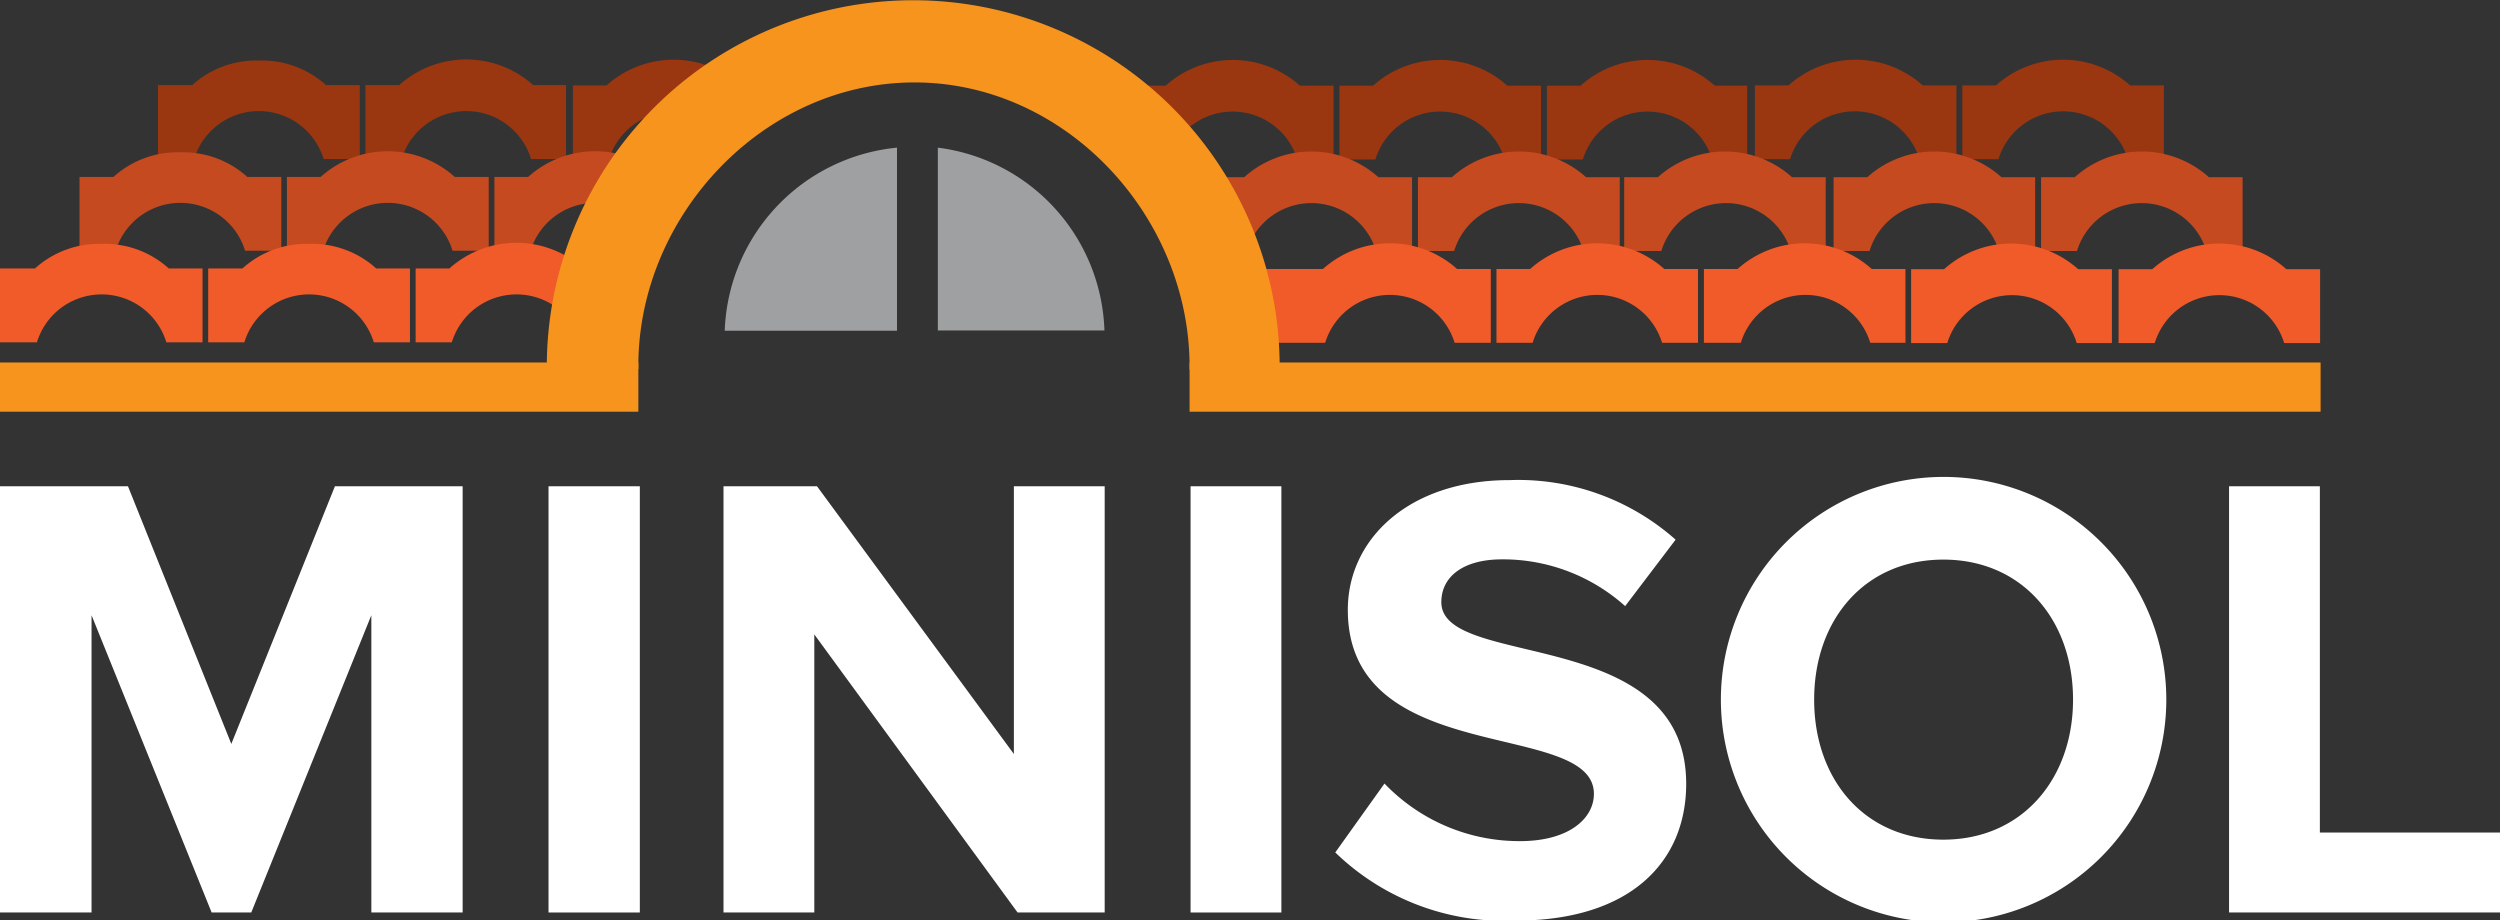 <svg xmlns="http://www.w3.org/2000/svg" viewBox="0 0 101.59 37.39">
	<rect x="0" y="0" width="101.59" height="37.39" fill="#333333" stroke="none"/>
	<path d="M15.09,37.08V25L10.21,37.08H8.6L3.72,25V37.08H0V19.76H5.2L9.4,30.23l4.21-10.47H18.8V37.08Z" fill="#fff"/>
	<path d="M22.29,37.08V19.76H26V37.08Z" fill="#fff"/>
	<path d="M41.35,37.08l-8.26-11.3v11.3H29.4V19.76H33.2l8,10.88V19.76h3.69V37.08Z" fill="#fff"/>
	<path d="M48.38,37.08V19.76h3.69V37.08Z" fill="#fff"/>
	<path d="M54.26,34.64l2-2.8a7.59,7.59,0,0,0,5.51,2.34c2,0,3-.93,3-1.92,0-3.06-10-1-10-7.48,0-2.88,2.49-5.27,6.57-5.27a9.63,9.63,0,0,1,6.75,2.42l-2.05,2.7a7.44,7.44,0,0,0-5-1.9c-1.58,0-2.47.7-2.47,1.74,0,2.75,9.95.91,9.95,7.38,0,3.17-2.26,5.56-6.93,5.56A9.87,9.87,0,0,1,54.26,34.64Z" fill="#fff"/>
	<path d="M69.93,28.43a9.05,9.05,0,0,1,18.1,0,9.05,9.05,0,0,1-18.1,0Zm14.31,0c0-3.25-2.08-5.69-5.27-5.69s-5.25,2.44-5.25,5.69,2.05,5.69,5.25,5.69S84.24,31.65,84.24,28.43Z" fill="#fff"/>
	<path d="M90.58,37.08V19.76h3.69V33.83h7.32v3.25Z" fill="#fff"/><path d="M7.89,6.46a2.75,2.75,0,0,1,5.26,0h1.47v-3H13.25a3.88,3.88,0,0,0-2.72-1,3.88,3.88,0,0,0-2.72,1H6.42v3Z" fill="#9a3711"/>
	<path d="M16.32,6.46a2.75,2.75,0,0,1,5.26,0H23v-3H21.67a4.08,4.08,0,0,0-5.45,0H14.85v3Z" fill="#9a3711"/>
	<path d="M24.75,6.46a2.76,2.76,0,0,1,2.63-1.93,18.41,18.41,0,0,0,4.1-1.06H30.1a4.08,4.08,0,0,0-5.45,0H23.28v3Z" fill="#9a3711"/>
	<path d="M69.58,6.48a2.75,2.75,0,0,0-5.26,0H62.86v-3h1.37a4.08,4.08,0,0,1,5.45,0H71v3Z" fill="#9a3711"/>
	<path d="M61.15,6.48a2.75,2.75,0,0,0-5.26,0H54.43v-3H55.8a4.08,4.08,0,0,1,5.45,0h1.37v3Z" fill="#9a3711"/>
	<path d="M52.72,6.48a2.75,2.75,0,0,0-5.26,0H46v-3h1.37a4.08,4.08,0,0,1,5.45,0h1.37v3Z" fill="#9a3711"/>
	<path d="M86.47,6.47a2.75,2.75,0,0,0-5.26,0H79.74v-3h1.37a4.08,4.08,0,0,1,5.45,0h1.37v3Z" fill="#9a3711"/>
	<path d="M78,6.47a2.75,2.75,0,0,0-5.26,0H71.31v-3h1.37a4.08,4.08,0,0,1,5.45,0h1.37v3Z" fill="#9a3711"/>
	<path d="M4.7,10.19a2.75,2.75,0,0,1,5.26,0h1.47v-3H10.05a3.88,3.88,0,0,0-2.72-1,3.88,3.88,0,0,0-2.72,1H3.23v3Z" fill="#c54a20"/>
	<path d="M13.13,10.19a2.75,2.75,0,0,1,5.26,0h1.47v-3H18.48a4.08,4.08,0,0,0-5.45,0H11.66v3Z" fill="#c54a20"/>
	<path d="M21.56,10.19a2.75,2.75,0,0,1,5.26,0l1.47-3H26.91a4.08,4.08,0,0,0-5.45,0H20.09v3Z" fill="#c54a20"/>
	<path d="M72.77,10.2a2.75,2.75,0,0,0-5.26,0H66v-3h1.37a4.08,4.08,0,0,1,5.45,0h1.37v3Z" fill="#c54a20"/>
	<path d="M64.35,10.2a2.75,2.75,0,0,0-5.26,0H57.62v-3H59a4.08,4.08,0,0,1,5.45,0h1.37v3Z" fill="#c54a20"/>
	<path d="M55.92,10.2a2.75,2.75,0,0,0-5.26,0H49.19v-3h1.37a4.08,4.08,0,0,1,5.45,0h1.37v3Z" fill="#c54a20"/>
	<path d="M89.66,10.2a2.75,2.75,0,0,0-5.26,0H82.94v-3h1.37a4.08,4.08,0,0,1,5.45,0h1.37v3Z" fill="#c54a20"/>
	<path d="M81.23,10.2a2.75,2.75,0,0,0-5.26,0H74.51v-3h1.37a4.08,4.08,0,0,1,5.45,0H82.7v3Z" fill="#c54a20"/>
	<path d="M1.5,13.91a2.75,2.75,0,0,1,5.26,0H8.23v-3H6.86a3.88,3.88,0,0,0-2.72-1,3.88,3.88,0,0,0-2.72,1H0v3Z" fill="#f15a29"/>
	<path d="M9.93,13.91a2.75,2.75,0,0,1,5.26,0h1.47v-3H15.29a3.88,3.88,0,0,0-2.72-1,3.88,3.88,0,0,0-2.72,1H8.46v3Z" fill="#f15a29"/>
	<path d="M18.36,13.91a2.75,2.75,0,0,1,5.26,0h1.47v-3H23.71a4.08,4.08,0,0,0-5.45,0H16.89v3Z" fill="#f15a29"/>
	<path d="M76,13.93a2.75,2.75,0,0,0-5.26,0H69.24v-3h1.37a4.08,4.08,0,0,1,5.45,0h1.37v3Z" fill="#f15a29"/>
	<path d="M67.54,13.93a2.75,2.75,0,0,0-5.26,0H60.81v-3h1.37a4.08,4.08,0,0,1,5.45,0H69v3Z" fill="#f15a29"/>
	<path d="M59.11,13.93a2.75,2.75,0,0,0-5.26,0H50.92v-3h2.84a4.08,4.08,0,0,1,5.45,0h1.37v3Z" fill="#f15a29"/>
	<path d="M92.82,13.94a2.75,2.75,0,0,0-5.26,0H86.09v-3h1.37a4.08,4.08,0,0,1,5.45,0h1.37v3Z" fill="#f15a29"/>
	<path d="M84.39,13.94a2.75,2.75,0,0,0-5.26,0H77.66v-3H79a4.08,4.08,0,0,1,5.45,0h1.37v3Z" fill="#f15a29"/>
	<path d="M25.94,15s0-.08,0-.12C25.93,8.79,31,3.35,37.16,3.35S48.34,8.79,48.34,14.9c0,0,0,.08,0,.12H52s0-.08,0-.12a14.89,14.89,0,1,0-29.78,0s0,.08,0,.12Z" fill="#f7941d"/>
	<path d="M38.11,13.43h6.77A7.74,7.74,0,0,0,38.11,6Z" fill="#9ea0a1"/>
	<path d="M36.45,6a7.75,7.75,0,0,0-7,7.44h7Z" fill="#9ea0a1"/>
	<rect y="14.73" width="25.94" height="2" fill="#f7941d"/>
	<rect x="48.34" y="14.73" width="45.96" height="2" fill="#f7941d"/>
</svg>